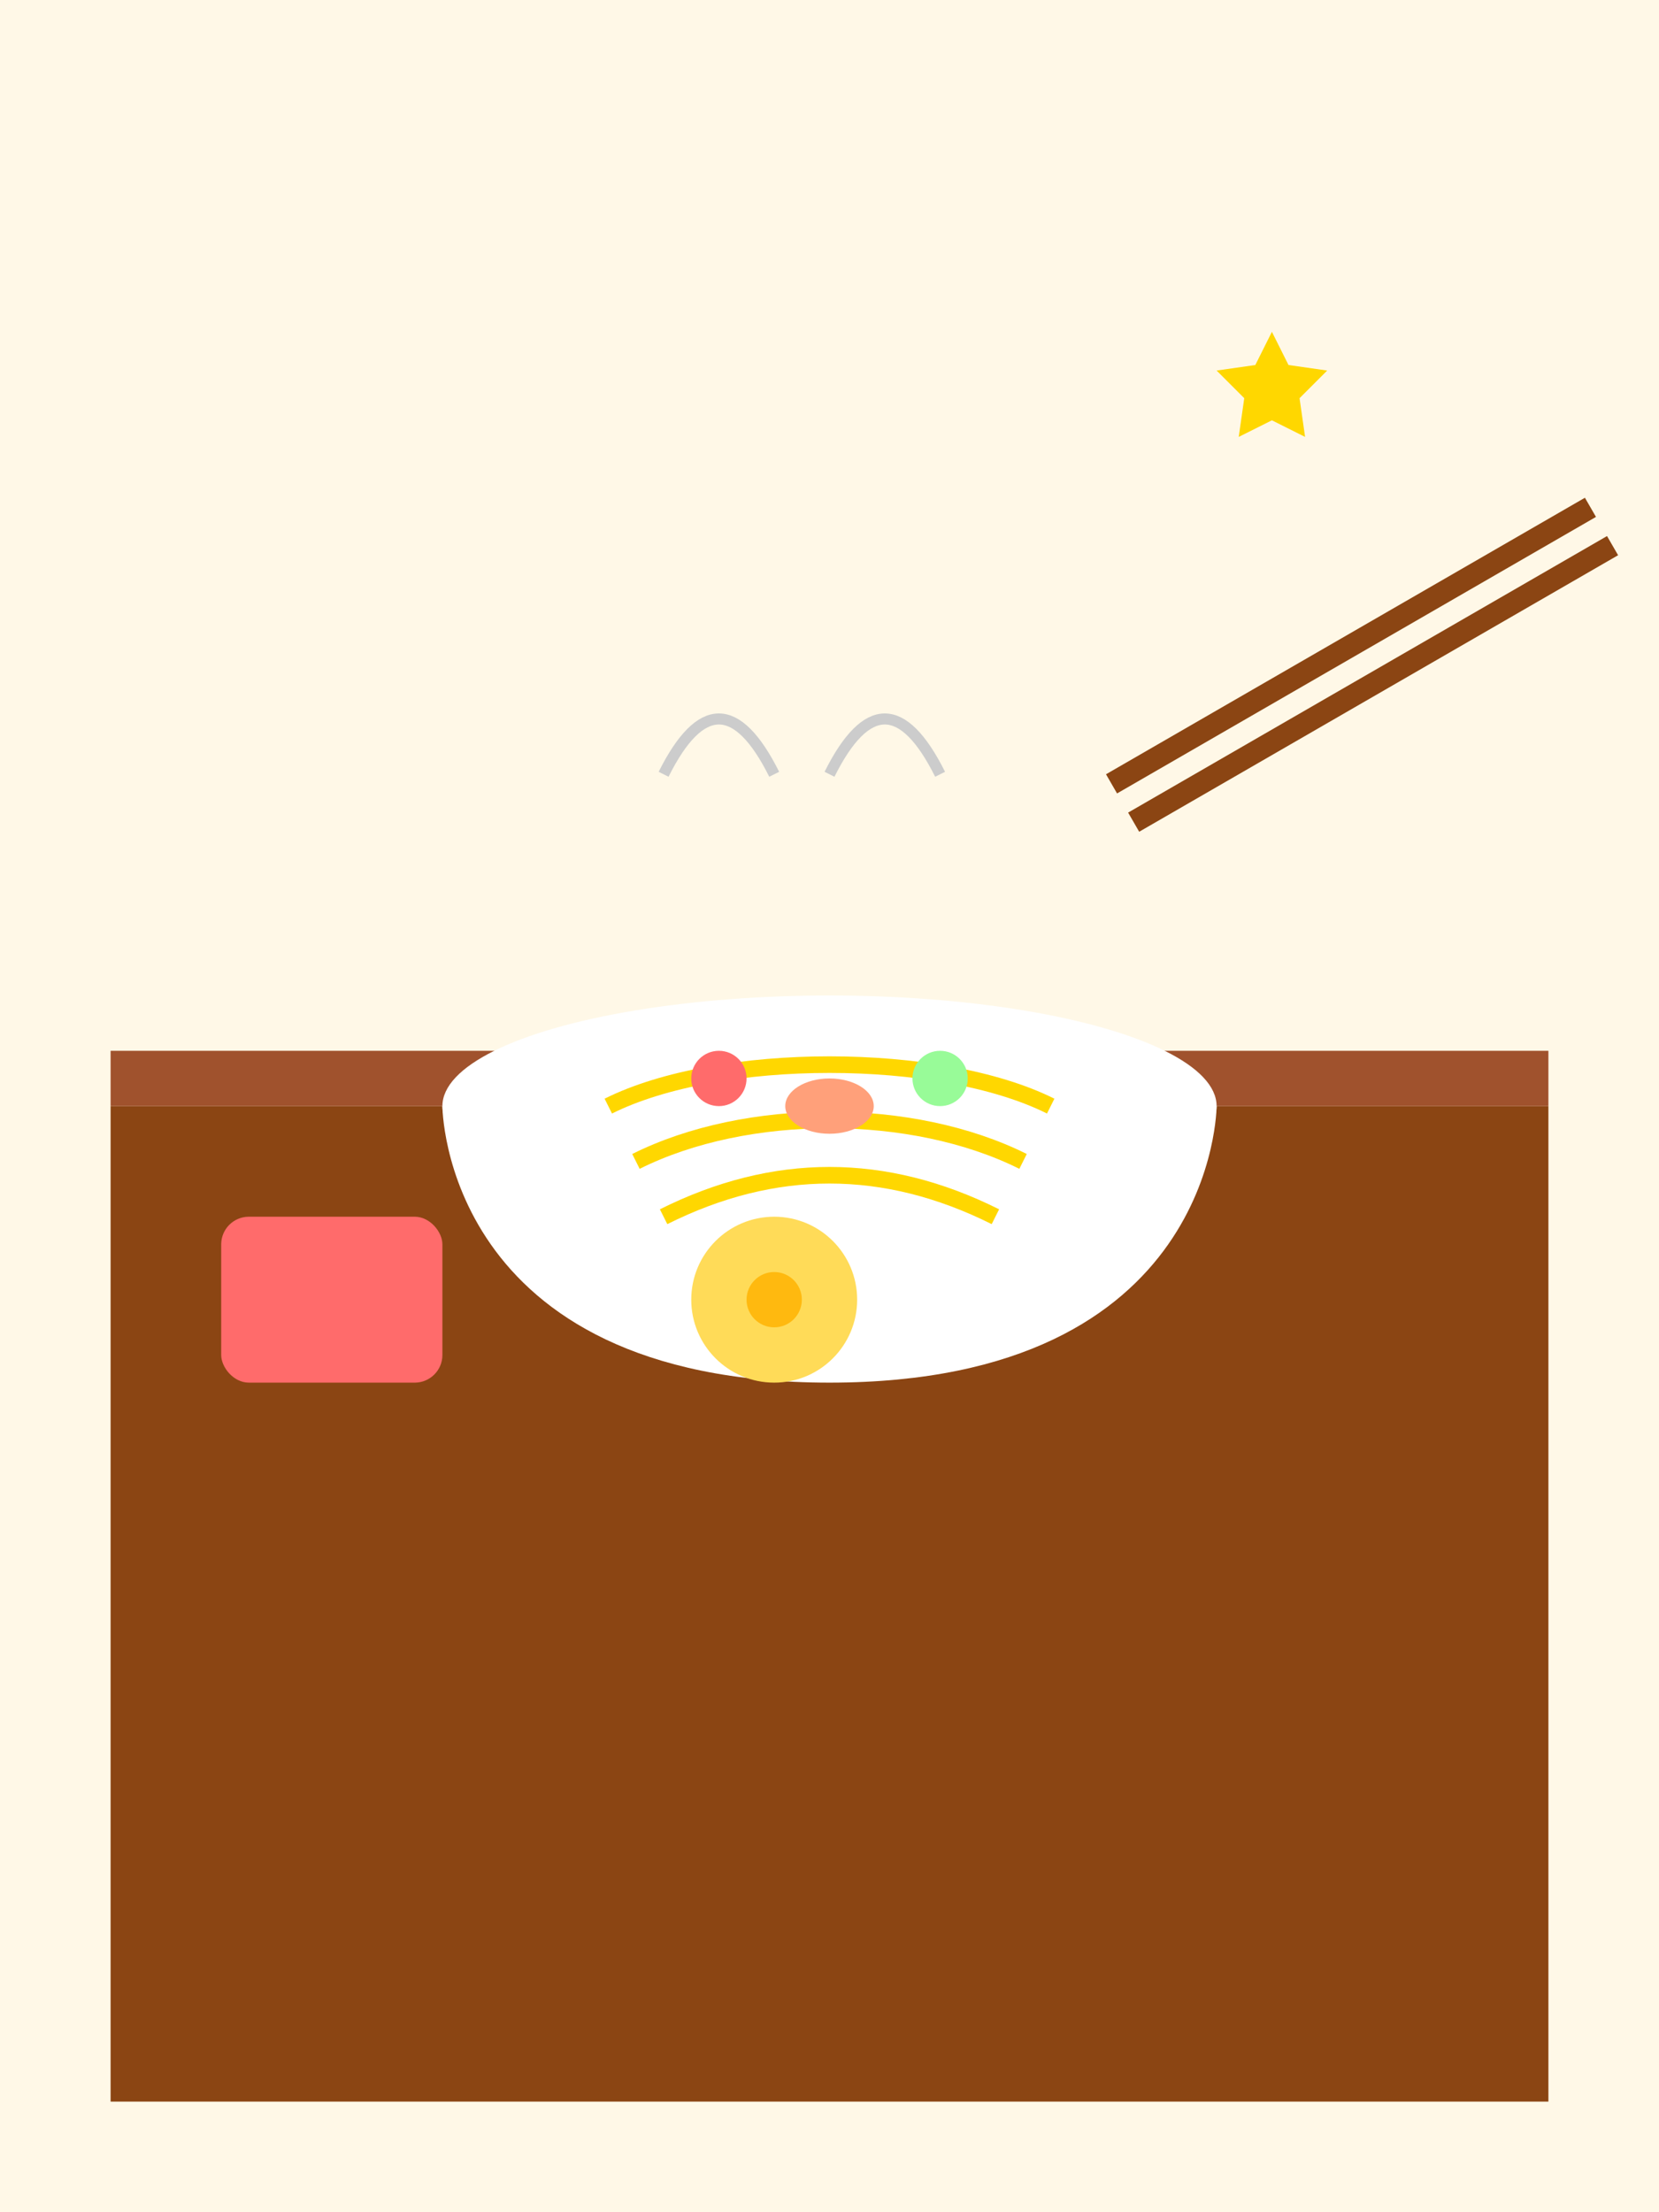 <svg viewBox="0 0 300 400" xmlns="http://www.w3.org/2000/svg">
  <!-- 배경 -->
  <rect width="300" height="400" fill="#FFF8E7"/>
  
  <!-- 식탁/테이블 -->
  <rect x="20" y="200" width="260" height="180" fill="#8B4513"/>
  <rect x="20" y="190" width="260" height="10" fill="#A0522D"/>
  
  <!-- 메인 음식 그릇 -->
  <g transform="translate(100,150)">
    <!-- 그릇 -->
    <ellipse cx="50" cy="50" rx="70" ry="20" fill="#FFF"/>
    <path d="M-20,50 C-20,50 -20,100 50,100 C120,100 120,50 120,50" fill="#FFF"/>
    <!-- 라면 -->
    <g transform="translate(0,-10)">
      <path d="M10,60 C30,50 70,50 90,60" stroke="#FFD700" fill="none" stroke-width="3"/>
      <path d="M15,70 C35,60 65,60 85,70" stroke="#FFD700" fill="none" stroke-width="3"/>
      <path d="M20,80 C40,70 60,70 80,80" stroke="#FFD700" fill="none" stroke-width="3"/>
      <!-- 고명 -->
      <circle cx="30" cy="55" r="5" fill="#FF6B6B"/>
      <circle cx="70" cy="55" r="5" fill="#98FB98"/>
      <ellipse cx="50" cy="60" rx="8" ry="5" fill="#FFA07A"/>
    </g>
  </g>
  
  <!-- 젓가락 -->
  <g transform="translate(200,140) rotate(-30)">
    <rect width="100" height="4" fill="#8B4513"/>
    <rect y="8" width="100" height="4" fill="#8B4513"/>
  </g>
  
  <!-- 사이드 디쉬들 -->
  <g transform="translate(40,220)">
    <!-- 김치 -->
    <rect width="40" height="30" rx="5" fill="#FF6B6B"/>
    <!-- 계란프라이 -->
    <circle cx="100" cy="15" r="15" fill="#FFDB58"/>
    <circle cx="100" cy="15" r="5" fill="#FFB90F"/>
  </g>
  
  <!-- 음식 스팀 효과 -->
  <g stroke="#CCC" fill="none" stroke-width="2">
    <path d="M120,140 Q130,120 140,140">
      <animate attributeName="d" 
               values="M120,140 Q130,120 140,140;M120,140 Q130,110 140,140;M120,140 Q130,120 140,140" 
               dur="3s" 
               repeatCount="indefinite"/>
    </path>
    <path d="M150,140 Q160,120 170,140">
      <animate attributeName="d" 
               values="M150,140 Q160,120 170,140;M150,140 Q160,110 170,140;M150,140 Q160,120 170,140" 
               dur="2.5s" 
               repeatCount="indefinite"/>
    </path>
  </g>
  
  <!-- 평가 별표 -->
  <g transform="translate(220,50)" fill="#FFD700">
    <path d="M10,10 L13,16 L20,17 L15,22 L16,29 L10,26 L4,29 L5,22 L0,17 L7,16 Z">
      <animate attributeName="opacity" values="0.5;1;0.5" dur="2s" repeatCount="indefinite"/>
    </path>
  </g>
</svg>
